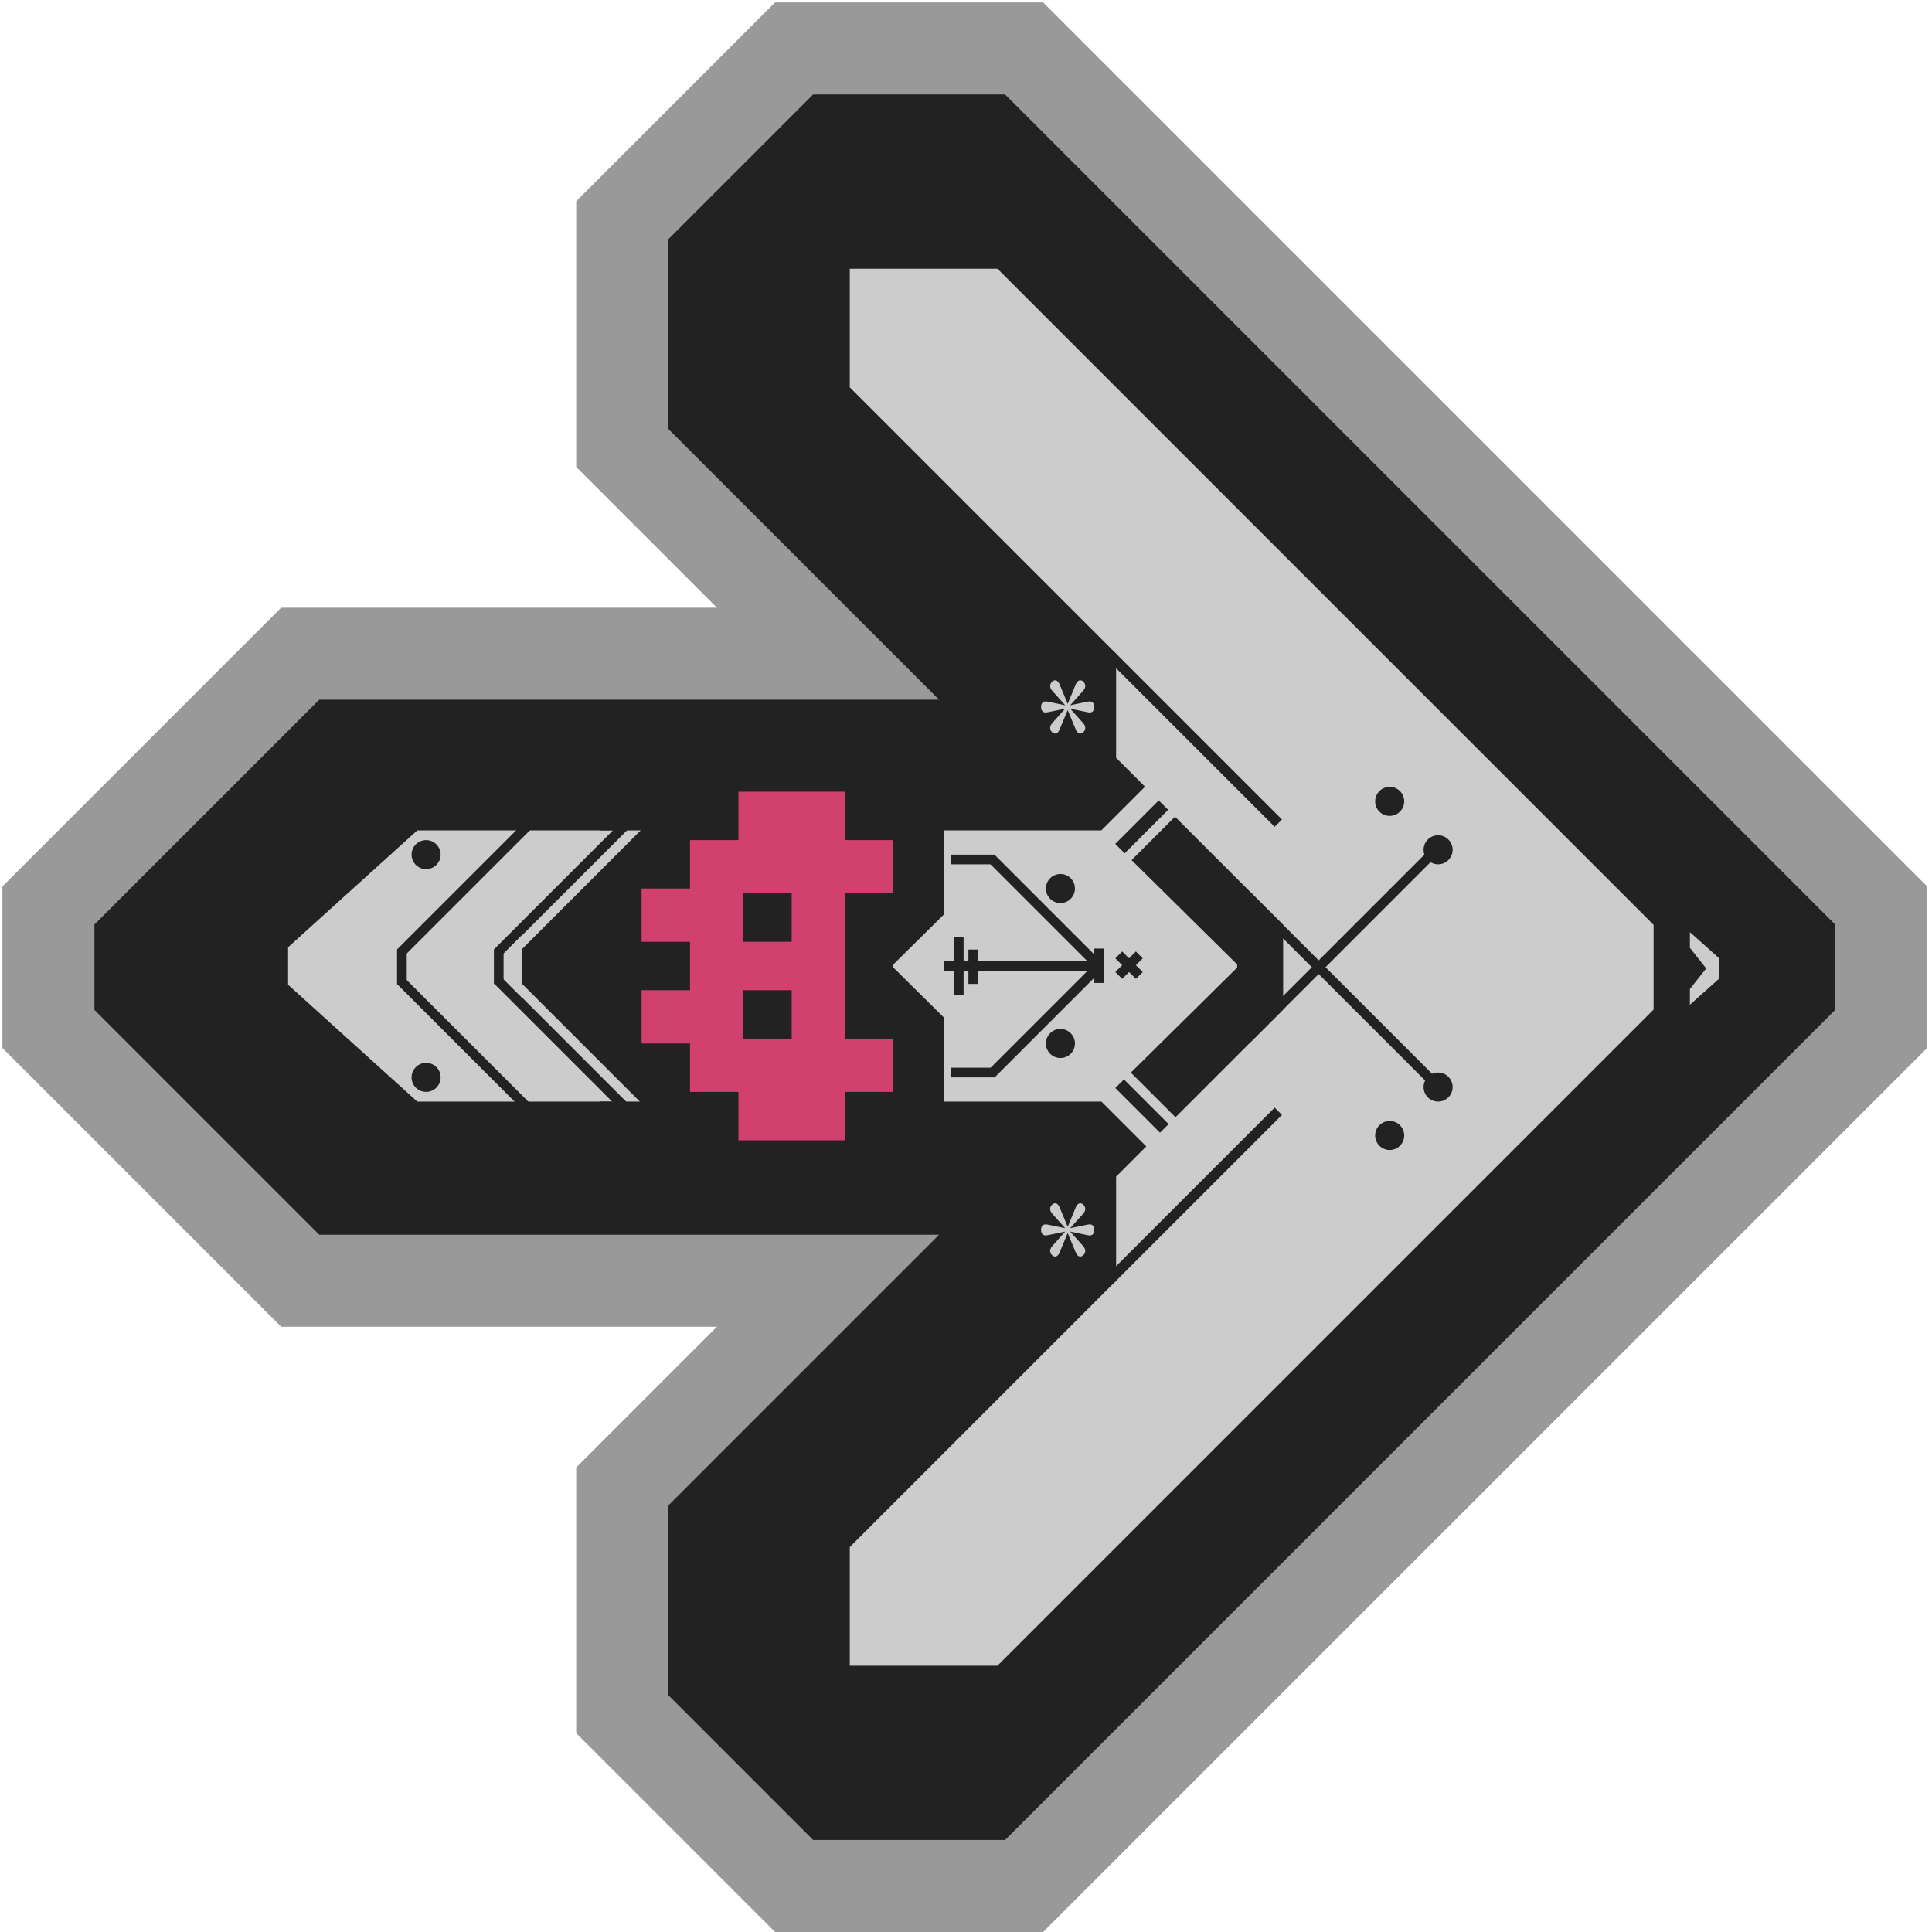 <svg width="399" height="399" viewBox="0 0 399 399" fill="none" xmlns="http://www.w3.org/2000/svg">
<path d="M164 10H211.5L388.5 187V212.5L211.5 389.5H164L128.5 354V307L171 264.5H62L10 212.5V187L62 135H171L128.5 92.5V45.5L164 10Z" fill="#222222"/>
<path fill-rule="evenodd" clip-rule="evenodd" d="M398 183.065V216.435L215.435 399H160.065L119 357.935V303.065L148.065 274H58.065L0.5 216.435V183.065L58.065 125.5H148.065L119 96.435V41.565L160.065 0.5H215.435L398 183.065ZM379 190.935L207.565 19.5H167.935L138 49.435V88.565L193.935 144.5H65.935L19.5 190.935V208.565L65.935 255H193.935L138 310.935V350.065L167.935 380H207.565L379 208.565V190.935Z" fill="#999999"/>
<path d="M175.5 55.5H206L341.5 191V208.5L206 344H175.5V319.5C175.5 319.5 209.021 285.979 230.5 264.5C230.5 256.104 230.5 243 230.5 243L265 208.5V191L230.5 156.5V135L175.5 80V55.5Z" fill="#CCCCCC"/>
<path d="M227.491 171.5L255.5 199.178V199.822L227.491 227.5H194.922V210.121L184.5 199.822V199.178L194.922 188.879V171.5H227.491Z" fill="#CCCCCC"/>
<path fill-rule="evenodd" clip-rule="evenodd" d="M179.5 173.5H174.5V168.5V163.5H163.5H152.5V168.5V173.5H147.5H142.5V178.5V183.5H137.5H132.5V189V194.5H137.5H142.5V199.5V204.5H137.5H132.5V210V215.5H137.5H142.5V220.5V225.5H147.5H152.5V230.5V235.5H163.5H174.5V230.5V225.5H179.5H184.5V220V214.5H179.5H174.5V199.5V184.5H179.5H184.5V179V173.5H179.5ZM158.5 184.5H153.5V189.5V194.5H158.5H163.5V189.5V184.5H158.5ZM158.5 204.5H153.5V209.5V214.5H158.5H163.5V209.5V204.5H158.5Z" fill="#D1406E"/>
<path d="M229.5 135.5L264 170" stroke="#222222" stroke-width="2.13"/>
<path d="M229 264.5L264 229.5" stroke="#222222" stroke-width="2.13"/>
<path d="M59.498 195.63L86.176 171.5H129L107.82 192.68V195.63V203.37V206.32L129 227.5H86.176L59.498 203.37V195.63Z" fill="#CCCCCC"/>
<circle cx="297" cy="224.5" r="3" transform="rotate(90 297 224.5)" fill="#222222"/>
<circle cx="287" cy="234.5" r="3" transform="rotate(90 287 234.5)" fill="#222222"/>
<circle cx="219" cy="215.5" r="3" transform="rotate(90 219 215.5)" fill="#222222"/>
<circle cx="219" cy="183.5" r="3" transform="rotate(90 219 183.5)" fill="#222222"/>
<circle cx="88" cy="176.5" r="3" transform="rotate(90 88 176.5)" fill="#222222"/>
<circle cx="88" cy="222.5" r="3" transform="rotate(90 88 222.5)" fill="#222222"/>
<rect x="295.953" y="221.953" width="2" height="53.28" transform="rotate(135 295.953 221.953)" fill="#222222"/>
<rect width="2" height="37.59" transform="matrix(-0.707 -0.707 -0.707 0.707 110 170.914)" fill="#222222"/>
<rect width="2" height="37.59" transform="matrix(-0.707 -0.707 -0.707 0.707 130 170.914)" fill="#222222"/>
<rect x="109.859" y="228.258" width="2" height="37.41" transform="rotate(135 109.859 228.258)" fill="#222222"/>
<rect x="130" y="228.258" width="2" height="37.41" transform="rotate(135 130 228.258)" fill="#222222"/>
<rect width="2" height="37.59" transform="matrix(-0.707 -0.707 -0.707 0.707 132.898 170.914)" fill="#CCCCCC"/>
<rect x="132.898" y="228.258" width="2" height="37.41" transform="rotate(135 132.898 228.258)" fill="#CCCCCC"/>
<circle cx="3" cy="3" r="3" transform="matrix(0 -1 -1 0 300 178.5)" fill="#222222"/>
<circle cx="3" cy="3" r="3" transform="matrix(0 -1 -1 0 290 168.5)" fill="#222222"/>
<rect width="2" height="53.28" transform="matrix(-0.707 -0.707 -0.707 0.707 295.953 177.547)" fill="#222222"/>
<rect x="84" y="196.102" width="7.1" height="2" transform="rotate(90 84 196.102)" fill="#222222"/>
<rect x="104" y="196.102" width="7.1" height="2" transform="rotate(90 104 196.102)" fill="#222222"/>
<rect x="228" y="195.898" width="7.1" height="2" transform="rotate(90 228 195.898)" fill="#222222"/>
<rect x="199" y="193.5" width="12" height="2" transform="rotate(90 199 193.5)" fill="#222222"/>
<rect x="202" y="196.102" width="7.1" height="2" transform="rotate(90 202 196.102)" fill="#222222"/>
<rect x="227" y="200.5" width="32" height="2" transform="rotate(-180 227 200.5)" fill="#222222"/>
<rect x="205.383" y="178.5" width="9" height="2" transform="rotate(-180 205.383 178.5)" fill="#222222"/>
<rect x="205.383" y="222.5" width="9" height="2" transform="rotate(-180 205.383 222.5)" fill="#222222"/>
<rect x="228" y="199.914" width="32" height="2" transform="rotate(135 228 199.914)" fill="#222222"/>
<rect width="32" height="2" transform="matrix(-0.707 -0.707 -0.707 0.707 228 199.125)" fill="#222222"/>
<rect width="17.629" height="2" transform="matrix(-0.707 -0.707 -0.707 0.707 245 232.969)" fill="#CCCCCC"/>
<rect width="17.629" height="4" transform="matrix(-0.707 -0.707 -0.707 0.707 241.602 235.969)" fill="#CCCCCC"/>
<rect x="245" y="166.328" width="17.629" height="2" transform="rotate(135 245 166.328)" fill="#CCCCCC"/>
<rect x="241.602" y="163" width="17.629" height="4" transform="rotate(135 241.602 163)" fill="#CCCCCC"/>
<rect x="133" y="168.5" width="3" height="9" transform="rotate(90 133 168.5)" fill="#222222"/>
<rect x="133" y="227.5" width="3" height="9" transform="rotate(90 133 227.5)" fill="#222222"/>
<path d="M226 146C226 146.402 225.892 146.708 225.677 146.918C225.462 147.135 225.142 147.199 224.718 147.111L221.015 146.35L223.669 149.308C223.998 149.686 224.15 150.044 224.123 150.382C224.103 150.721 223.965 151.006 223.709 151.24C223.44 151.473 223.164 151.55 222.882 151.469C222.599 151.389 222.364 151.123 222.175 150.672L220.5 146.64L218.825 150.672C218.636 151.123 218.401 151.389 218.118 151.469C217.843 151.55 217.57 151.473 217.301 151.24C217.045 151.006 216.904 150.721 216.877 150.382C216.857 150.044 217.012 149.686 217.341 149.308L219.985 146.35L216.282 147.111C215.858 147.199 215.538 147.135 215.323 146.918C215.108 146.708 215 146.402 215 146C215 145.606 215.108 145.3 215.323 145.082C215.538 144.873 215.858 144.809 216.282 144.889L219.985 145.65L217.341 142.692C217.012 142.322 216.857 141.964 216.877 141.618C216.904 141.279 217.045 140.994 217.301 140.76C217.57 140.527 217.843 140.45 218.118 140.531C218.401 140.619 218.636 140.885 218.825 141.328L220.5 145.36L222.175 141.328C222.364 140.885 222.599 140.619 222.882 140.531C223.164 140.45 223.44 140.527 223.709 140.76C223.965 140.994 224.103 141.279 224.123 141.618C224.15 141.964 223.998 142.322 223.669 142.692L221.015 145.65L224.718 144.889C225.142 144.809 225.462 144.873 225.677 145.082C225.892 145.3 226 145.606 226 146Z" fill="#CCCCCC"/>
<path d="M226 254C226 254.402 225.892 254.708 225.677 254.918C225.462 255.135 225.142 255.199 224.718 255.111L221.015 254.35L223.669 257.308C223.998 257.686 224.15 258.044 224.123 258.382C224.103 258.721 223.965 259.006 223.709 259.24C223.44 259.473 223.164 259.55 222.882 259.469C222.599 259.389 222.364 259.123 222.175 258.672L220.5 254.64L218.825 258.672C218.636 259.123 218.401 259.389 218.118 259.469C217.843 259.55 217.57 259.473 217.301 259.24C217.045 259.006 216.904 258.721 216.877 258.382C216.857 258.044 217.012 257.686 217.341 257.308L219.985 254.35L216.282 255.111C215.858 255.199 215.538 255.135 215.323 254.918C215.108 254.708 215 254.402 215 254C215 253.606 215.108 253.3 215.323 253.082C215.538 252.873 215.858 252.809 216.282 252.889L219.985 253.65L217.341 250.692C217.012 250.322 216.857 249.964 216.877 249.618C216.904 249.279 217.045 248.994 217.301 248.76C217.57 248.527 217.843 248.45 218.118 248.531C218.401 248.619 218.636 248.885 218.825 249.328L220.5 253.36L222.175 249.328C222.364 248.885 222.599 248.619 222.882 248.531C223.164 248.45 223.44 248.527 223.709 248.76C223.965 248.994 224.103 249.279 224.123 249.618C224.15 249.964 223.998 250.322 223.669 250.692L221.015 253.65L224.718 252.889C225.142 252.809 225.462 252.873 225.677 253.082C225.892 253.3 226 253.606 226 254Z" fill="#CCCCCC"/>
<path d="M355 197.863V202.137L349 207.5V204.253L352.366 200L349 195.747V192.5L355 197.863Z" fill="#CCCCCC"/>
<rect x="236" y="200.742" width="2" height="6" transform="rotate(135 236 200.742)" fill="#222222"/>
<rect width="2" height="6" transform="matrix(-0.707 -0.707 -0.707 0.707 236 197.914)" fill="#222222"/>
</svg>
